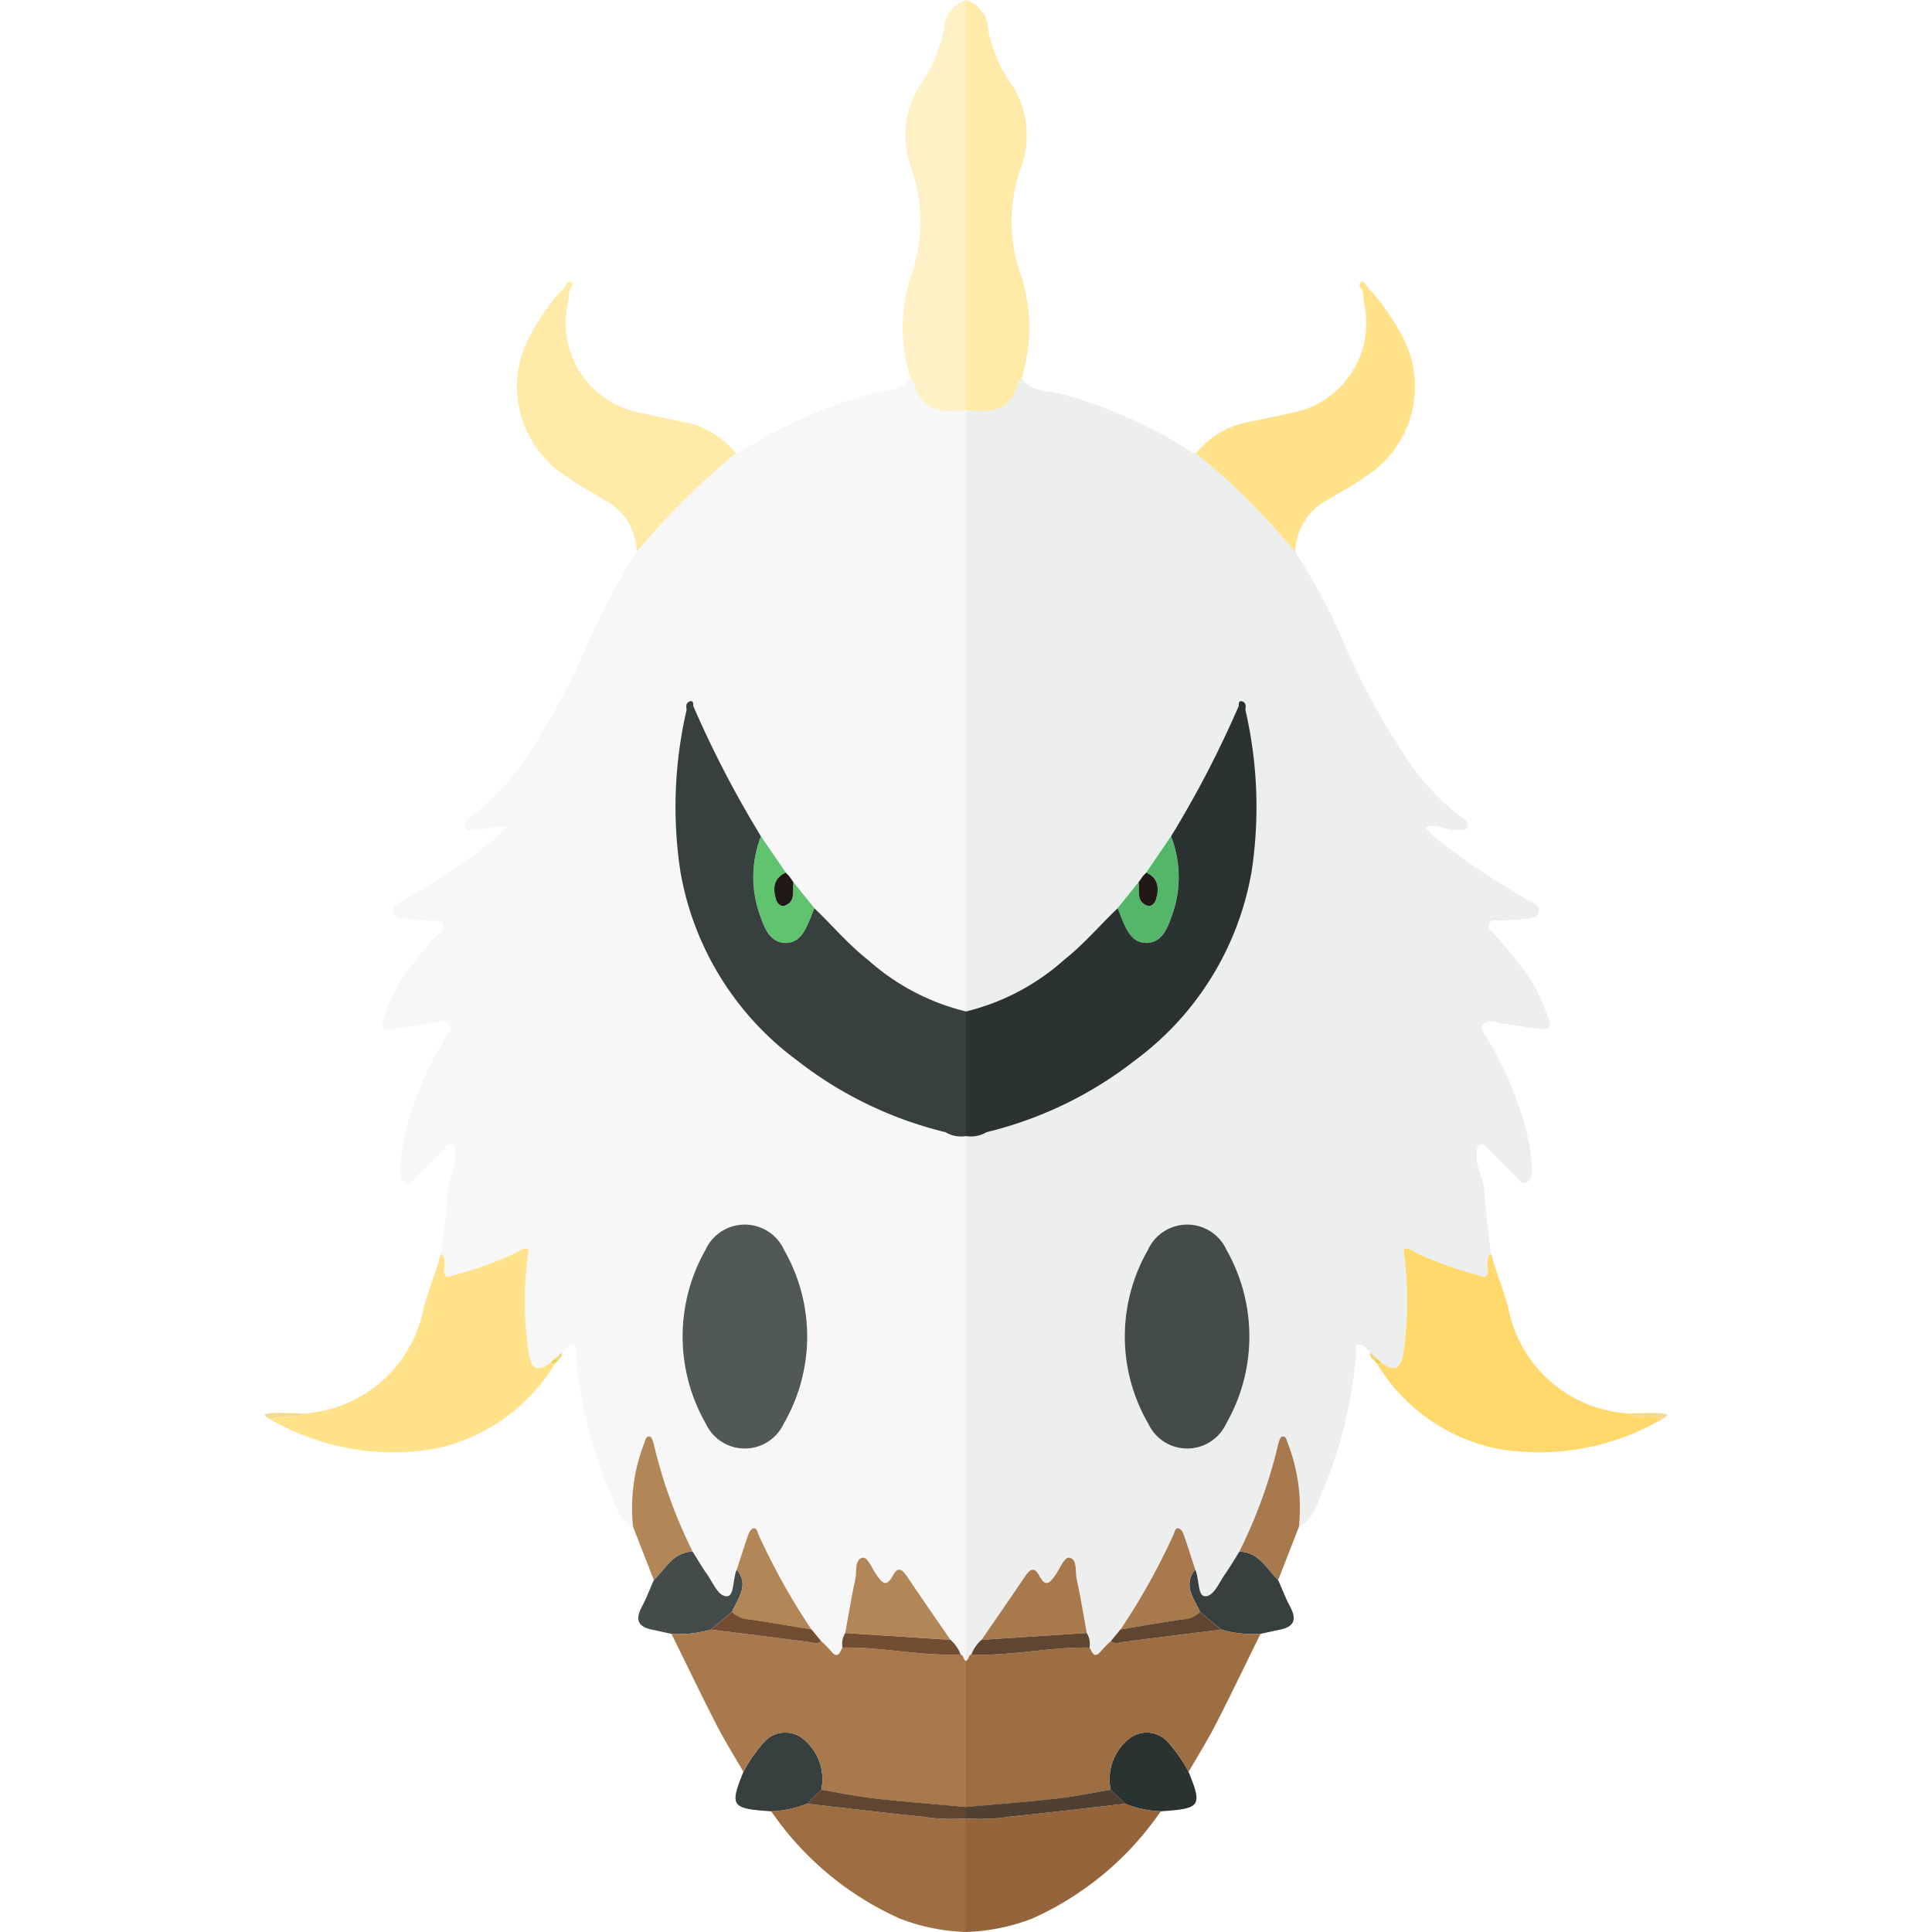 <svg xmlns="http://www.w3.org/2000/svg" viewBox="0 0 32 32"><title>-636-larvesta-shiny</title><path d="M16.089,27.403a.604.604,0,0,1,.168-.242c.243-.353.488-.704.727-1.059.082-.122.152-.148.228-.004.113.216.187.107.277-.022.071-.101.141-.297.229-.274.131.034.087.231.115.358.065.294.112.593.166.889a.345.345,0,0,1,.046.241c.046.081.078.2.193.055a1.956,1.956,0,0,1,.164-.165q.078-.095.156-.19a10.946,10.946,0,0,0,.88-1.576c.018-.041.025-.112.085-.098.034.007.068.063.082.103.067.192.128.386.191.58.069.149.038.43.156.44.149.013.239-.226.339-.368.085-.119.158-.247.236-.371a8.144,8.144,0,0,0,.645-1.782c.01-.045.033-.116.062-.122.072-.015.078.066.098.112a2.971,2.971,0,0,1,.184,1.379c.262-.135.306-.419.416-.647a7.547,7.547,0,0,0,.529-2.204c.01-.068-.057-.206.117-.151l.06.06-.003-.003.062.062-.003-.004q.064.057.127.115l.06.059c.233.17.319.085.364-.177a6.113,6.113,0,0,0,.024-1.513c-.005-.066-.037-.176-.012-.191.071-.042.14.032.207.063a6.257,6.257,0,0,0,1.014.365c.075.02.156.068.167-.066-.004-.101-.043-.208.049-.293-.039-.346-.091-.69-.11-1.037-.011-.21-.144-.388-.123-.6.006-.056-.019-.126.044-.159.067-.035.107.029.146.067.154.151.304.306.46.455.046.045.082.133.161.102s.098-.114.101-.196a2.559,2.559,0,0,0-.065-.547,5.522,5.522,0,0,0-.676-1.643c-.04-.074-.13-.161-.069-.238.065-.081.181-.037.277-.023.221.034.442.07.664.099.148.019.2-.043.139-.187a3.103,3.103,0,0,0-.296-.635,5.998,5.998,0,0,0-.606-.752c-.046-.047-.114-.092-.069-.174.034-.062.091-.046.152-.045.144.001.288-.02.432-.03.09-.006.2-.015.227-.102.036-.119-.083-.164-.168-.204a14.269,14.269,0,0,1-1.392-.921,2.188,2.188,0,0,1-.315-.29c.144-.057.276.013.412.039a.274.274,0,0,0,.088.005c.072-.01.175.039.204-.062.02-.072-.058-.115-.113-.155a3.984,3.984,0,0,1-.895-.957,11.878,11.878,0,0,1-1.089-2.026,10.024,10.024,0,0,0-.761-1.406A11.738,11.738,0,0,0,19.811,7.507a.15.15,0,0,1-.057-.01,7.773,7.773,0,0,0-2.176-.973c-.22-.062-.502-.021-.656-.263l-.056.069c-.121.5-.482.507-.866.464v9.958a3.774,3.774,0,0,0,1.627-.857c.324-.255.589-.57.885-.854l.347-.431.072-.101.057-.059-.003.002q.206-.3.412-.6a17.442,17.442,0,0,0,1.123-2.162c-.006-.04.002-.087.049-.075.067.017.072.078.059.139a7.113,7.113,0,0,1,.103,2.684,4.93,4.93,0,0,1-1.928,3.123,6.471,6.471,0,0,1-2.463,1.192A.496.496,0,0,1,16,18.817v8.694C16.047,27.49,16.035,27.417,16.089,27.403Zm2.924-6.698a.715.715,0,0,1,1.303-.002,2.906,2.906,0,0,1-.007,2.881.711.711,0,0,1-1.287.001,2.877,2.877,0,0,1-.009-2.879Z" style="fill:#edeeee"/><path d="M21.171,26.172c-.193-.187-.318-.465-.643-.473-.078.124-.151.251-.236.371-.101.142-.19.381-.339.368-.118-.011-.087-.291-.156-.44-.212.26-.019.474.078.7q.176.147.352.293a1.878,1.878,0,0,0,.651.071l.336-.073c.227-.049.262-.174.158-.37C21.295,26.475,21.237,26.321,21.171,26.172Z" style="fill:#373f3f"/><path d="M19.319,28.827a.471.471,0,0,0-.593-.047.856.856,0,0,0-.33.864q.12.116.24.233a1.789,1.789,0,0,0,.59.125l.029-.003c.631-.043.661-.088.432-.651A2.431,2.431,0,0,0,19.319,28.827Z" style="fill:#2b3332"/><path d="M21.234,23.795c-.028.006-.051.077-.062.122a8.136,8.136,0,0,1-.645,1.782c.325.007.45.286.643.473q.173-.442.345-.886a2.971,2.971,0,0,0-.184-1.379C21.312,23.862,21.306,23.78,21.234,23.795Z" style="fill:#a7794c"/><path d="M27.508,23.408c-.172-.012-.345.001-.518.004.157.124.366-.018.524.102C27.582,23.474,27.698,23.422,27.508,23.408Z" style="fill:#f2da91"/><path d="M26.989,23.412a2.157,2.157,0,0,1-2.006-1.747c-.066-.244-.155-.482-.234-.723l-.054-.18c-.092.085-.053.192-.049.293-.011.134-.093.087-.167.066a6.229,6.229,0,0,1-1.014-.365c-.067-.031-.136-.106-.207-.064-.025.015.007.124.012.191a6.11,6.11,0,0,1-.023,1.513c-.046.262-.131.347-.364.177l-.079.008a3.049,3.049,0,0,0,1.969,1.41,4.058,4.058,0,0,0,2.742-.477C27.355,23.394,27.146,23.536,26.989,23.412Z" style="fill:#ffd96c"/><path d="M23.269,5.655a3.657,3.657,0,0,0-.633-.913c-.016-.043-.051-.099-.09-.073-.056.037-.019.094.021.135.008.068.014.137.024.204a1.512,1.512,0,0,1-1.23,1.835c-.218.055-.44.093-.66.142a1.45,1.45,0,0,0-.891.524,11.735,11.735,0,0,1,1.642,1.633,1.003,1.003,0,0,1,.556-.872c.199-.124.41-.231.598-.37A1.761,1.761,0,0,0,23.269,5.655Z" style="fill:#ffe28a"/><path d="M22.75,22.521l.071-.006-.127-.115A.119.119,0,0,0,22.75,22.521Z" style="fill:#f1d67e"/><path d="M22.75,22.521l.053.06.079-.007-.061-.059Z" style="fill:#f2cb53"/><path d="M22.578,22.285l.06.06Z" style="fill:#f2e5bc"/><path d="M22.635,22.342l.062.062Z" style="fill:#f0dd98"/><path d="M18.396,29.644a.856.856,0,0,1,.33-.864.471.471,0,0,1,.593.047,2.429,2.429,0,0,1,.368.521c.151-.263.313-.52.451-.79.254-.495.494-.997.74-1.496a1.878,1.878,0,0,1-.651-.071c-.546.069-1.092.135-1.637.208-.068.009-.13.044-.187-.02a1.956,1.956,0,0,0-.164.165c-.115.144-.147.025-.193-.055-.655-.014-1.3.145-1.957.114-.054.015-.041.087-.089.108v2.42c.503-.045,1.006-.084,1.508-.14C17.806,29.757,18.1,29.693,18.396,29.644Z" style="fill:#9e6e43"/><path d="M19.226,30.001a1.789,1.789,0,0,1-.59-.125c-.635.072-1.27.148-1.905.213A3.157,3.157,0,0,1,16,30.118V32a3.334,3.334,0,0,0,1.093-.221A5.113,5.113,0,0,0,19.226,30.001Z" style="fill:#96643b"/><path d="M19.012,20.705a2.877,2.877,0,0,0,.009,2.879.711.711,0,0,0,1.287-.001,2.906,2.906,0,0,0,.007-2.881A.715.715,0,0,0,19.012,20.705Z" style="fill:#434c4b"/><path d="M17.718,25.801c-.088-.023-.158.173-.229.274-.09.129-.164.238-.277.022-.075-.144-.146-.117-.228.004-.239.356-.484.707-.727,1.06q.871-.056,1.743-.113c-.054-.296-.101-.595-.166-.889C17.805,26.033,17.85,25.835,17.718,25.801Z" style="fill:#a7794c"/><path d="M19.797,25.998c-.063-.193-.124-.388-.191-.58-.014-.041-.048-.096-.082-.103-.06-.014-.067.057-.085.098a10.956,10.956,0,0,1-.88,1.577c.343-.057.686-.117,1.031-.168a.416.416,0,0,0,.285-.124C19.777,26.472,19.585,26.258,19.797,25.998Z" style="fill:#a7794c"/><path d="M18.984,14.453c.205.092.217.26.162.443-.019.063-.077.134-.155.101-.179-.076-.111-.249-.133-.386q-.173.216-.347.431c.021.055.04.11.063.163.08.192.17.408.403.413.251.004.351-.22.422-.425a1.862,1.862,0,0,0-.004-1.341Q19.19,14.153,18.984,14.453Z" style="fill:#54b668"/><path d="M16.866,6.33l.056-.069a2.82,2.82,0,0,0-.003-1.677A2.643,2.643,0,0,1,16.91,2.777a1.544,1.544,0,0,0-.205-1.452A2.248,2.248,0,0,1,16.35.368.522.522,0,0,0,16,0V6.794C16.384,6.837,16.745,6.83,16.866,6.33Z" style="fill:#ffeaa7"/><path d="M16.257,27.161a.605.605,0,0,0-.168.242c.656.031,1.301-.127,1.957-.114a.345.345,0,0,0-.046-.241Q17.128,27.105,16.257,27.161Z" style="fill:#604631"/><path d="M19.589,26.821c-.344.051-.687.111-1.031.168l-.156.19c.057.064.119.029.187.02.545-.073,1.092-.139,1.637-.208q-.176-.146-.352-.293A.416.416,0,0,1,19.589,26.821Z" style="fill:#604631"/><path d="M18.985,14.453l-.054.057-.072.101c.021.137-.046.31.133.386.078.033.136-.038.155-.101C19.201,14.713,19.19,14.546,18.985,14.453Z" style="fill:#211915"/><polygon points="18.984 14.453 18.985 14.453 18.987 14.451 18.984 14.453" style="fill:#3d413c"/><path d="M20.627,11.754c.013-.061.009-.122-.059-.139-.047-.012-.055.035-.049.075a17.452,17.452,0,0,1-1.123,2.162,1.862,1.862,0,0,1,.004,1.341c-.071.205-.17.429-.422.425-.233-.004-.323-.221-.403-.413-.022-.054-.042-.109-.063-.163-.296.284-.561.599-.885.854A3.777,3.777,0,0,1,16,16.753V18.817a.498.498,0,0,0,.339-.064h0a6.467,6.467,0,0,0,2.463-1.192,4.93,4.93,0,0,0,1.928-3.122A7.116,7.116,0,0,0,20.627,11.754Z" style="fill:#2b3332"/><path d="M18.987,14.451l-.057.059Z" style="fill:#1eba67"/><path d="M16.731,30.089c.636-.065,1.27-.141,1.905-.213q-.12-.116-.24-.233c-.296.05-.59.113-.888.146-.502.056-1.005.095-1.508.14V30.118A3.157,3.157,0,0,0,16.731,30.089Z" style="fill:#4f4032"/><path d="M16,27.51V18.817a.496.496,0,0,1-.339-.064,6.471,6.471,0,0,1-2.463-1.192,4.93,4.93,0,0,1-1.928-3.123,7.113,7.113,0,0,1,.103-2.684c-.013-.061-.009-.122.059-.139.047-.012.055.035.049.075a17.442,17.442,0,0,0,1.123,2.162q.206.3.412.6l-.003-.002.057.059.072.101.347.431c.296.283.561.599.885.854A3.774,3.774,0,0,0,16,16.753V6.794c-.384.043-.745.035-.866-.464l-.056-.069c-.155.242-.436.201-.656.263a7.773,7.773,0,0,0-2.176.973.15.15,0,0,1-.057.01,11.738,11.738,0,0,0-1.642,1.634,10.024,10.024,0,0,0-.761,1.406,11.878,11.878,0,0,1-1.089,2.026,3.984,3.984,0,0,1-.895.957c-.055.04-.134.083-.113.155.029.101.132.051.204.062a.274.274,0,0,0,.088-.005c.136-.026.268-.096.412-.039a2.188,2.188,0,0,1-.315.29,14.269,14.269,0,0,1-1.392.921c-.085.04-.204.085-.168.204.026.087.136.096.227.102.144.009.288.031.432.03.061-0.0.118-.017.152.045.045.082-.023.127-.069.174a5.998,5.998,0,0,0-.606.752,3.103,3.103,0,0,0-.296.635c-.061.145-.009.206.139.187.222-.028.443-.065.664-.099.096-.015.213-.058.277.023.061.076-.029.164-.069.238a5.522,5.522,0,0,0-.676,1.643,2.559,2.559,0,0,0-.065.547c.003.082.021.166.101.196s.115-.058.161-.102c.156-.149.305-.305.46-.455.04-.039.079-.102.146-.067.063.033.039.103.044.159.021.212-.111.39-.123.6-.019.347-.072.691-.11,1.037.092.085.053.192.049.293.011.134.093.086.167.066a6.257,6.257,0,0,0,1.014-.365c.067-.031.136-.106.207-.063.025.015-.007.124-.012.191a6.113,6.113,0,0,0,.024,1.513c.046.262.131.347.364.177l.06-.059q.064-.058.127-.115l-.003.004.062-.062-.003.003L9.422,22.285c.174-.055.107.083.117.151a7.547,7.547,0,0,0,.529,2.204c.11.229.154.512.416.647a2.971,2.971,0,0,1,.184-1.379c.02-.046.026-.127.098-.112.028.006.051.077.062.122a8.144,8.144,0,0,0,.645,1.782c.078.124.151.251.236.371.101.142.19.381.339.368.118-.011.087-.291.156-.44.063-.193.124-.388.191-.58.014-.041.048-.096.082-.103.06-.014.067.057.085.098a10.946,10.946,0,0,0,.88,1.576q.078.095.156.19a1.956,1.956,0,0,1,.164.165c.115.144.147.025.193-.055a.345.345,0,0,1,.046-.241c.054-.296.101-.595.166-.889.028-.126-.016-.324.115-.358.088-.023.158.173.229.274.09.129.164.238.277.022.075-.144.146-.117.228.004.239.355.484.707.727,1.059a.604.604,0,0,1,.168.242C15.966,27.417,15.953,27.49,16,27.51Zm-2.631-5.379a2.594,2.594,0,0,1-.391,1.452.711.711,0,0,1-1.287-.001,2.906,2.906,0,0,1-.007-2.881.715.715,0,0,1,1.303.002A2.605,2.605,0,0,1,13.369,22.132Z" style="fill:#f7f7f7"/><path d="M10.829,26.172c.193-.187.318-.465.643-.473.078.124.151.251.236.371.101.142.19.381.339.368.118-.011.087-.291.156-.44.212.26.019.474-.078.7q-.176.147-.352.293a1.878,1.878,0,0,1-.651.071l-.336-.073c-.227-.049-.262-.174-.158-.37C10.705,26.475,10.763,26.321,10.829,26.172Z" style="fill:#434c4b"/><path d="M12.681,28.827a.471.471,0,0,1,.593-.047.856.856,0,0,1,.33.864q-.12.116-.24.233a1.789,1.789,0,0,1-.59.125l-.029-.003c-.631-.043-.661-.088-.432-.651A2.431,2.431,0,0,1,12.681,28.827Z" style="fill:#373f3f"/><path d="M10.766,23.795c.028.006.051.077.062.122a8.136,8.136,0,0,0,.645,1.782c-.325.007-.45.286-.643.473q-.173-.442-.345-.886a2.971,2.971,0,0,1,.184-1.379C10.688,23.862,10.694,23.78,10.766,23.795Z" style="fill:#b38658"/><path d="M4.492,23.408c.172-.012.345.001.518.004-.157.124-.366-.018-.524.102C4.418,23.474,4.302,23.422,4.492,23.408Z" style="fill:#f2da91"/><path d="M5.011,23.412a2.157,2.157,0,0,0,2.006-1.747c.066-.244.155-.482.234-.723l.054-.18c.092.085.053.192.049.293.011.134.093.087.167.066a6.229,6.229,0,0,0,1.014-.365c.067-.031.136-.106.207-.064.025.015-.007.124-.012.191a6.11,6.11,0,0,0,.023,1.513c.046.262.131.347.364.177l.079.008a3.049,3.049,0,0,1-1.969,1.41A4.058,4.058,0,0,1,4.487,23.514C4.645,23.394,4.854,23.536,5.011,23.412Z" style="fill:#ffe28a"/><path d="M8.731,5.655a3.657,3.657,0,0,1,.633-.913c.016-.043.051-.099.09-.073.056.037.019.094-.021.135-.008.068-.014.137-.024.204a1.512,1.512,0,0,0,1.23,1.835c.218.055.44.093.66.142a1.45,1.45,0,0,1,.891.524,11.735,11.735,0,0,0-1.642,1.633,1.003,1.003,0,0,0-.556-.872c-.199-.124-.41-.231-.598-.37A1.761,1.761,0,0,1,8.731,5.655Z" style="fill:#ffeaa7"/><path d="M9.25,22.521l-.071-.006.127-.115A.119.119,0,0,1,9.25,22.521Z" style="fill:#f1d67e"/><path d="M9.25,22.521l-.053.06-.079-.007.061-.059Z" style="fill:#f2cb53"/><path d="M9.422,22.285l-.06.06Z" style="fill:#f2e5bc"/><path d="M9.365,22.342l-.062.062Z" style="fill:#f0dd98"/><path d="M13.604,29.644a.856.856,0,0,0-.33-.864.471.471,0,0,0-.593.047,2.429,2.429,0,0,0-.368.521c-.151-.263-.313-.52-.451-.79-.254-.495-.494-.997-.74-1.496a1.878,1.878,0,0,0,.651-.071c.546.069,1.092.135,1.637.208.068.009.13.044.187-.02a1.956,1.956,0,0,1,.164.165c.115.144.147.025.193-.055.655-.014,1.3.145,1.957.114.054.015.041.087.089.108v2.42c-.503-.045-1.006-.084-1.508-.14C14.194,29.757,13.9,29.693,13.604,29.644Z" style="fill:#a7794c"/><path d="M12.774,30.001a1.789,1.789,0,0,0,.59-.125c.635.072,1.27.148,1.905.213A3.157,3.157,0,0,0,16,30.118V32a3.334,3.334,0,0,1-1.093-.221A5.113,5.113,0,0,1,12.774,30.001Z" style="fill:#9e6e43"/><path d="M12.988,20.705a2.877,2.877,0,0,1-.009,2.879.711.711,0,0,1-1.287-.001,2.906,2.906,0,0,1-.007-2.881A.715.715,0,0,1,12.988,20.705Z" style="fill:#505957"/><path d="M14.282,25.801c.088-.023.158.173.229.274.09.129.164.238.277.022.075-.144.146-.117.228.004.239.356.484.707.727,1.06q-.871-.056-1.743-.113c.054-.296.101-.595.166-.889C14.195,26.033,14.15,25.835,14.282,25.801Z" style="fill:#b38658"/><path d="M12.203,25.998c.063-.193.124-.388.191-.58.014-.041.048-.096.082-.103.06-.014.067.057.085.098a10.956,10.956,0,0,0,.88,1.577c-.343-.057-.686-.117-1.031-.168a.416.416,0,0,1-.285-.124C12.223,26.472,12.415,26.258,12.203,25.998Z" style="fill:#b38658"/><path d="M13.016,14.453c-.205.092-.217.26-.162.443.019.063.077.134.155.101.179-.076.111-.249.133-.386q.173.216.347.431c-.021.055-.04.11-.063.163-.08.192-.17.408-.403.413-.251.004-.351-.22-.422-.425a1.862,1.862,0,0,1,.004-1.341Q12.81,14.153,13.016,14.453Z" style="fill:#60c46f"/><path d="M15.134,6.33l-.056-.069a2.82,2.82,0,0,1,.003-1.677A2.643,2.643,0,0,0,15.09,2.777a1.544,1.544,0,0,1,.205-1.452A2.248,2.248,0,0,0,15.65.368.522.522,0,0,1,16,0V6.794C15.616,6.837,15.255,6.83,15.134,6.33Z" style="fill:#fef1c6"/><path d="M15.743,27.161a.605.605,0,0,1,.168.242c-.656.031-1.301-.127-1.957-.114a.345.345,0,0,1,.046-.241Q14.872,27.105,15.743,27.161Z" style="fill:#724d31"/><path d="M12.411,26.821c.344.051.687.111,1.031.168l.156.19c-.057.064-.119.029-.187.02-.545-.073-1.092-.139-1.637-.208q.176-.146.352-.293A.416.416,0,0,0,12.411,26.821Z" style="fill:#724d31"/><path d="M13.015,14.453l.054.057.072.101c-.021.137.046.31-.133.386-.078.033-.136-.038-.155-.101C12.799,14.713,12.81,14.546,13.015,14.453Z" style="fill:#211915"/><polygon points="13.016 14.453 13.015 14.453 13.013 14.451 13.016 14.453" style="fill:#3d413c"/><path d="M11.373,11.754c-.013-.061-.009-.122.059-.139.047-.012.055.035.049.075a17.452,17.452,0,0,0,1.123,2.162,1.862,1.862,0,0,0-.004,1.341c.071.205.17.429.422.425.233-.004.323-.221.403-.413.022-.054.042-.109.063-.163.296.284.561.599.885.854A3.777,3.777,0,0,0,16,16.753V18.817a.498.498,0,0,1-.339-.064h-0a6.467,6.467,0,0,1-2.463-1.192,4.93,4.93,0,0,1-1.928-3.122A7.116,7.116,0,0,1,11.373,11.754Z" style="fill:#373f3f"/><path d="M13.013,14.451l.057.059Z" style="fill:#1eba67"/><path d="M15.269,30.089c-.636-.065-1.27-.141-1.905-.213q.12-.116.24-.233c.296.05.59.113.888.146.502.056,1.005.095,1.508.14V30.118A3.157,3.157,0,0,1,15.269,30.089Z" style="fill:#604631"/></svg>